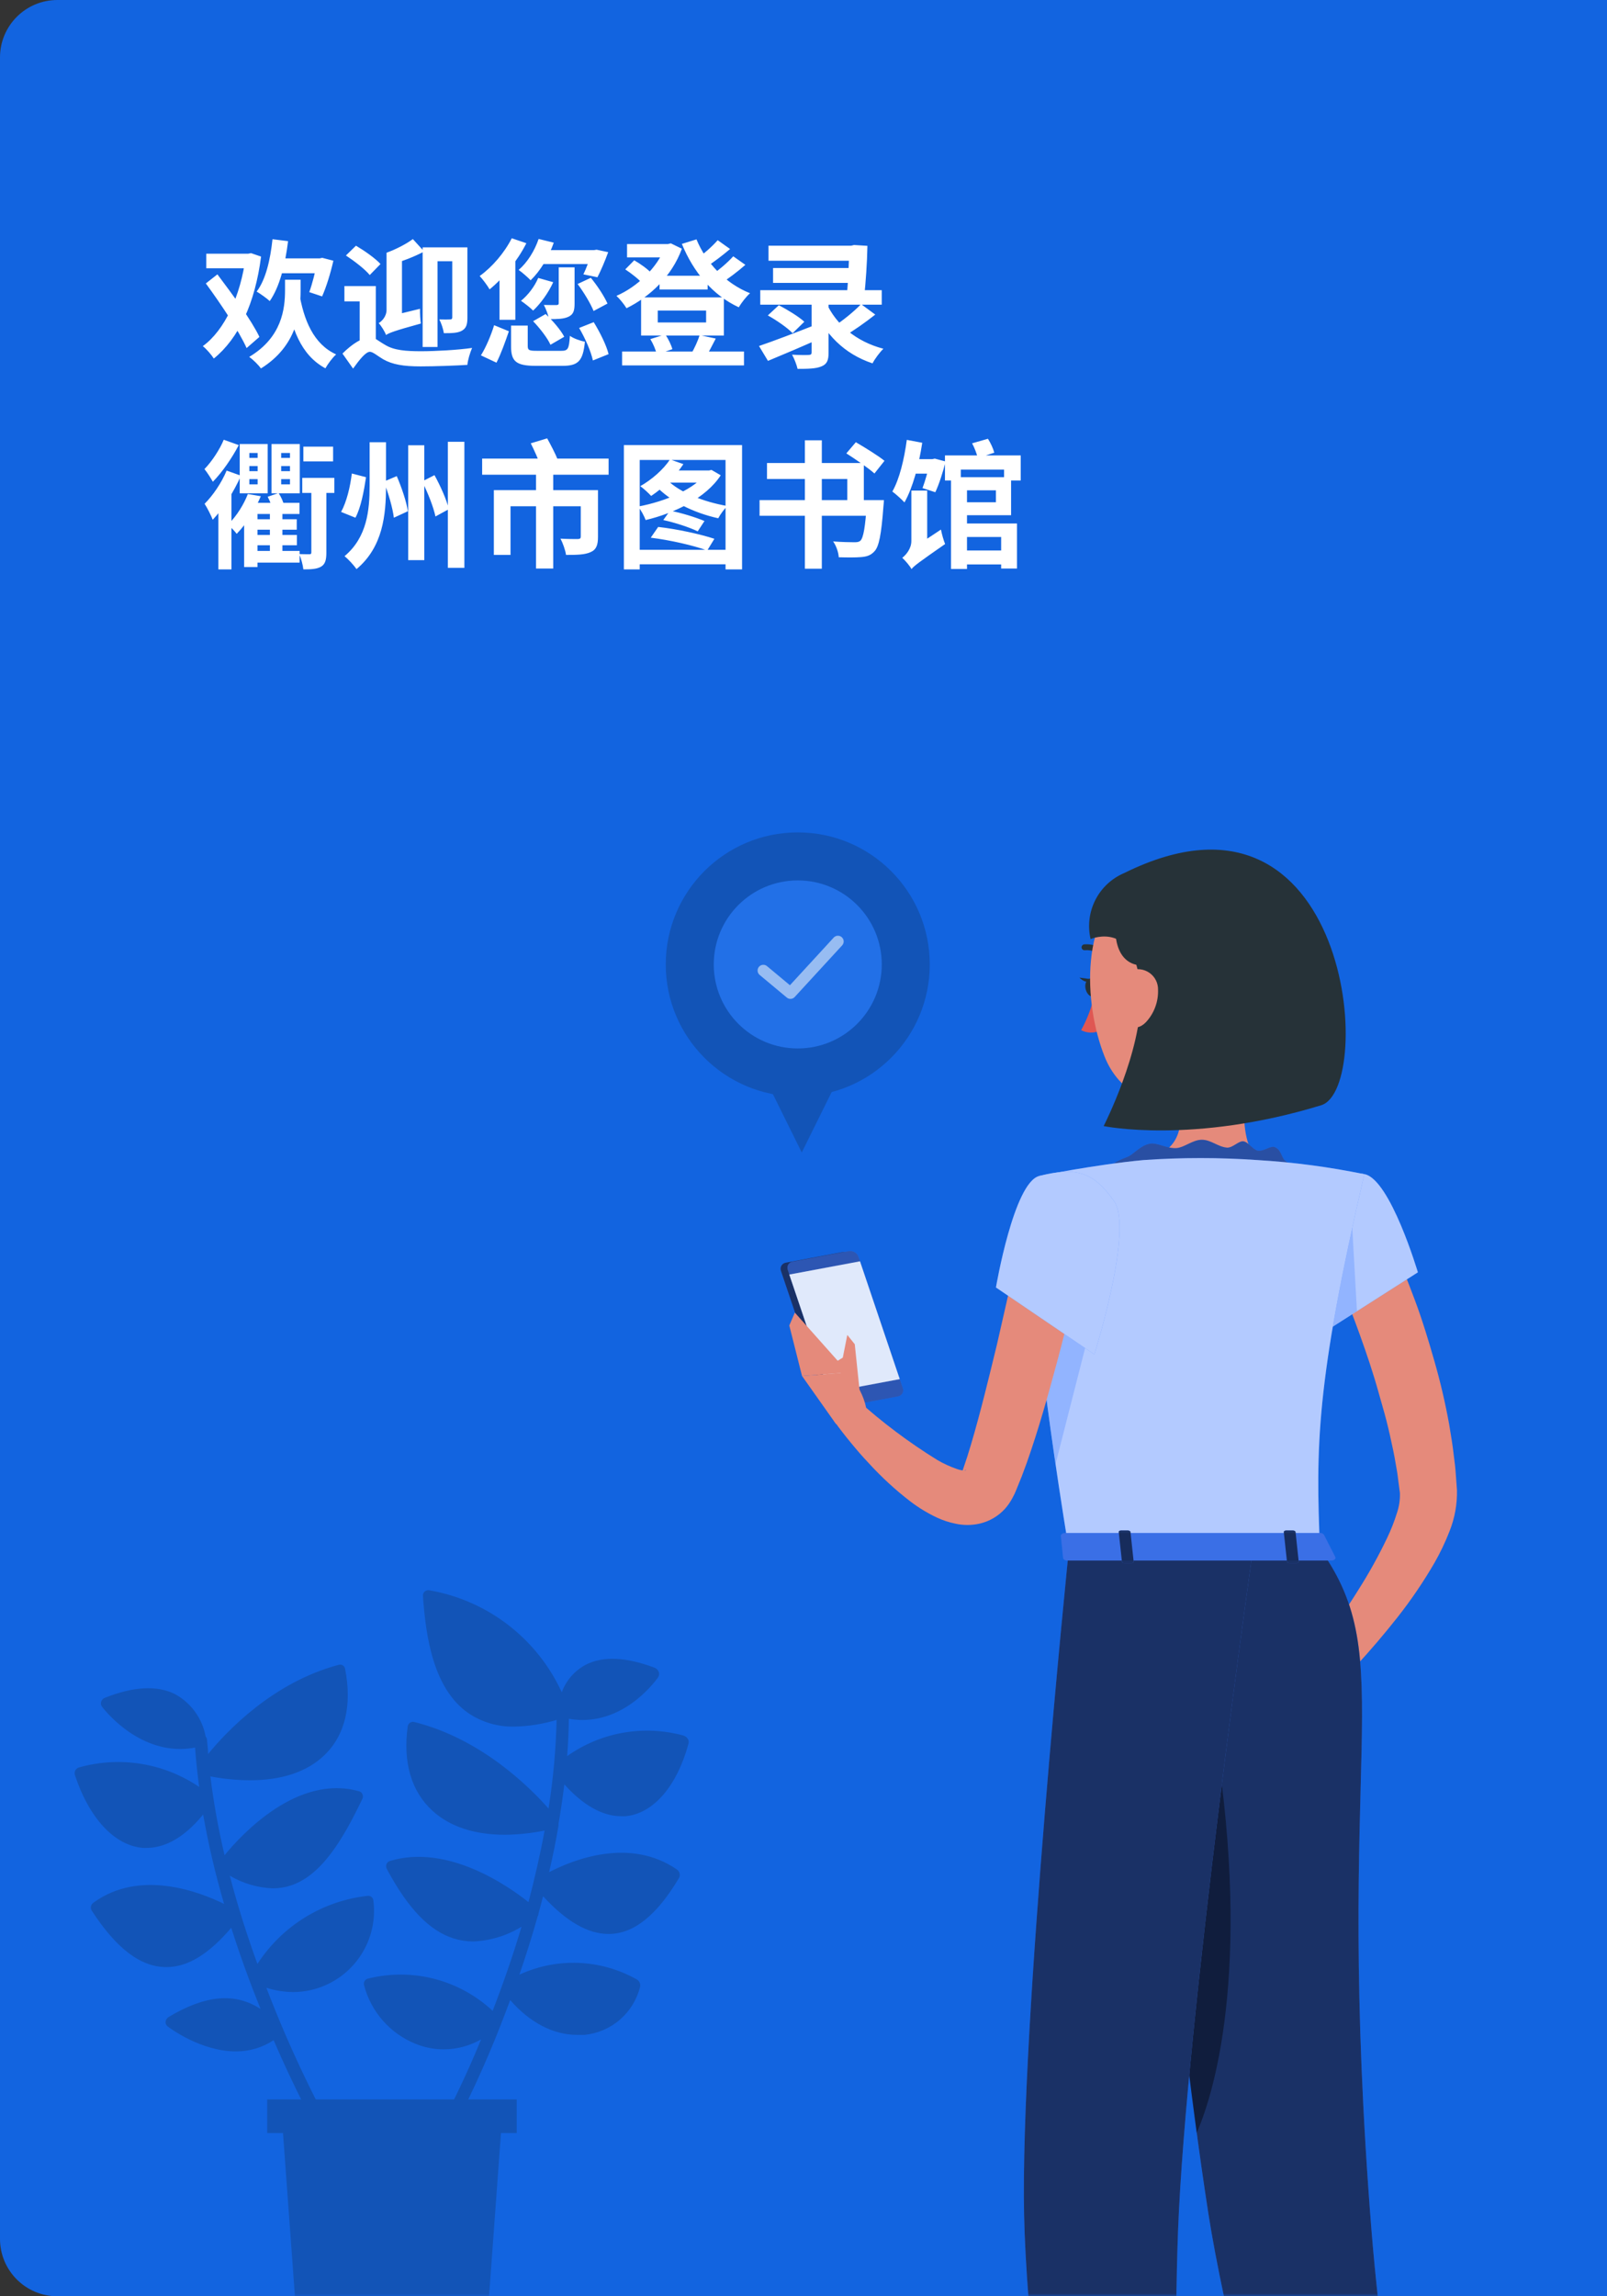 <svg width="280" height="400" viewBox="0 0 280 400" fill="none" xmlns="http://www.w3.org/2000/svg">
<rect x="0" y="0" width="280" height="400" fill="#333333" stroke="none"/>
<path d="M0 10C0 4.477 4.477 0 10 0H280V400H10C4.477 400 0 395.523 0 390V10Z" fill="#1264E0"/>
<mask id="mask0_739_8017" style="mask-type:alpha" maskUnits="userSpaceOnUse" x="0" y="0" width="280" height="400">
<path d="M0 10C0 4.477 4.477 0 10 0H280V400H10C4.477 400 0 395.523 0 390V10Z" fill="#1264E0"/>
</mask>
<g mask="url(#mask0_739_8017)">
<path d="M97.318 317.808C97.325 317.762 97.325 317.714 97.318 317.668C97.712 315.408 98.048 313.133 98.329 310.831C102.302 315.253 105.756 316.376 108.227 316.376C108.489 316.391 108.751 316.391 109.013 316.376C113.856 315.899 117.942 311.154 119.963 303.741C120.003 303.595 120.011 303.441 119.987 303.291C119.963 303.141 119.907 302.998 119.823 302.871C119.649 302.605 119.385 302.41 119.079 302.323C115.648 301.385 112.051 301.219 108.548 301.838C105.044 302.457 101.722 303.845 98.821 305.903C98.989 303.741 99.087 301.579 99.115 299.403C99.899 299.54 100.693 299.611 101.488 299.614C109.49 299.614 114.446 292.496 114.685 292.145C114.774 292.01 114.829 291.854 114.843 291.692C114.858 291.531 114.832 291.368 114.769 291.219C114.704 291.055 114.605 290.907 114.479 290.783C114.354 290.66 114.204 290.564 114.039 290.503C109.041 288.621 104.984 288.453 101.993 290.025C100.09 291.06 98.628 292.752 97.88 294.784C95.765 290.177 92.562 286.153 88.546 283.059C84.53 279.966 79.822 277.895 74.828 277.025C74.685 276.991 74.536 276.992 74.394 277.026C74.251 277.061 74.119 277.13 74.008 277.226C73.897 277.321 73.81 277.442 73.755 277.578C73.7 277.714 73.678 277.862 73.691 278.008C74.196 285.266 75.544 294.125 81.525 298.364C83.917 300.004 86.768 300.844 89.667 300.765C92.147 300.711 94.608 300.319 96.981 299.6C96.857 304.773 96.388 309.932 95.578 315.043C92.25 311.266 83.785 302.871 72.231 299.979C72.102 299.939 71.967 299.927 71.833 299.945C71.7 299.963 71.572 300.009 71.459 300.081C71.345 300.154 71.248 300.25 71.176 300.363C71.103 300.476 71.056 300.604 71.037 300.737C70.181 306.984 71.669 312.052 75.319 315.394C78.352 318.201 82.704 319.605 87.954 319.605C90.284 319.584 92.606 319.339 94.89 318.875C94.103 323.157 93.135 327.299 92.082 331.342C88.446 328.45 77.931 321.136 67.907 324.182C67.774 324.225 67.653 324.299 67.554 324.396C67.454 324.493 67.378 324.612 67.331 324.744C67.283 324.884 67.266 325.033 67.28 325.181C67.295 325.329 67.341 325.472 67.415 325.6C71.122 332.507 74.828 336.34 79.054 337.673C80.154 338.015 81.299 338.191 82.451 338.193C85.432 338.069 88.332 337.184 90.874 335.624C89.288 340.93 87.547 345.872 85.835 350.28C82.971 347.606 79.483 345.691 75.69 344.71C71.896 343.729 67.917 343.714 64.116 344.665C63.996 344.691 63.882 344.741 63.782 344.813C63.682 344.884 63.597 344.975 63.533 345.08C63.468 345.185 63.426 345.301 63.408 345.423C63.39 345.545 63.397 345.669 63.428 345.788C64.016 348.064 65.127 350.172 66.672 351.943C68.217 353.715 70.154 355.102 72.329 355.994C73.918 356.652 75.621 356.991 77.341 356.991C79.616 356.974 81.849 356.374 83.827 355.25C81.588 360.719 79.062 366.066 76.26 371.269C76.141 371.528 76.122 371.823 76.207 372.095C76.293 372.367 76.477 372.598 76.723 372.743C76.907 372.863 77.122 372.926 77.341 372.925C77.504 372.93 77.666 372.891 77.81 372.812C77.953 372.733 78.072 372.617 78.155 372.476C81.553 366.106 84.576 359.543 87.21 352.821C87.265 352.714 87.307 352.601 87.337 352.485C87.861 351.165 88.38 349.803 88.895 348.399C92.278 352.302 96.392 354.464 100.519 354.464C100.969 354.464 101.404 354.464 101.853 354.464C104.141 354.236 106.302 353.303 108.037 351.794C109.772 350.285 110.996 348.275 111.54 346.041C111.579 345.789 111.538 345.531 111.422 345.304C111.306 345.077 111.121 344.893 110.894 344.777C107.799 343.042 104.337 342.065 100.791 341.926C97.245 341.787 93.717 342.49 90.495 343.977C91.605 340.762 92.686 337.351 93.682 333.813C93.771 333.669 93.82 333.504 93.823 333.335C94.089 332.339 94.37 331.342 94.623 330.317C98.68 334.725 102.429 336.887 106.037 336.887C110.417 336.887 114.46 333.644 118.349 327.06C118.454 326.815 118.471 326.541 118.397 326.285C118.322 326.029 118.162 325.807 117.942 325.656C109.785 320.041 100.028 323.873 95.676 326.119C96.293 323.489 96.836 320.813 97.304 318.089L97.318 317.808Z" fill="#1254B7"/>
<path d="M46.412 346.265C47.926 346.74 49.501 346.991 51.087 347.009C53.101 347 55.09 346.56 56.921 345.721C58.751 344.881 60.381 343.66 61.702 342.14C63.023 340.62 64.005 338.835 64.581 336.905C65.156 334.975 65.314 332.944 65.042 330.949C64.995 330.731 64.868 330.538 64.686 330.408C64.504 330.278 64.281 330.221 64.059 330.247C60.179 330.676 56.442 331.963 53.12 334.015C49.799 336.067 46.975 338.832 44.854 342.11C43.085 337.252 41.428 332.086 40.039 326.737C42.307 328.079 44.874 328.836 47.507 328.941C48.59 328.945 49.666 328.774 50.694 328.436C56.155 326.625 59.904 320.111 63.147 313.33C63.205 313.207 63.236 313.073 63.236 312.937C63.236 312.801 63.205 312.666 63.147 312.544C63.099 312.422 63.023 312.312 62.926 312.224C62.828 312.137 62.712 312.073 62.585 312.038C51.901 308.992 42.187 319.437 39.126 323.171C38.054 318.643 37.229 314.059 36.655 309.441C38.918 309.874 41.216 310.099 43.52 310.115C49.136 310.115 53.572 308.627 56.577 305.693C60.142 302.225 61.364 297.031 60.128 290.685C60.105 290.562 60.055 290.446 59.983 290.344C59.911 290.242 59.819 290.156 59.711 290.093C59.604 290.029 59.484 289.989 59.36 289.975C59.236 289.961 59.11 289.973 58.991 290.011C47.592 293.044 39.547 301.523 36.262 305.538C36.262 304.71 36.122 303.882 36.066 303.053C36.049 302.845 35.965 302.648 35.827 302.492C35.542 300.936 34.913 299.464 33.985 298.184C33.057 296.904 31.854 295.848 30.464 295.093C27.347 293.549 23.234 293.774 18.264 295.753C18.117 295.81 17.984 295.899 17.875 296.013C17.766 296.127 17.683 296.263 17.632 296.413C17.582 296.557 17.567 296.712 17.589 296.864C17.611 297.015 17.669 297.159 17.759 297.283C18.011 297.62 23.374 304.668 31.405 304.668C32.272 304.665 33.137 304.581 33.988 304.415C34.156 306.699 34.395 308.987 34.704 311.28C31.678 309.223 28.24 307.852 24.629 307.263C21.018 306.674 17.322 306.881 13.8 307.869C13.661 307.903 13.531 307.966 13.417 308.053C13.303 308.14 13.209 308.249 13.14 308.374C13.069 308.494 13.024 308.626 13.008 308.764C12.991 308.902 13.002 309.041 13.042 309.174C15.527 316.727 19.949 321.486 24.89 321.894C25.115 321.908 25.34 321.908 25.564 321.894C28.091 321.894 31.587 320.742 35.392 316.082C36.322 321.334 37.54 326.532 39.042 331.651C34.521 329.433 24.301 325.614 16.299 331.426C16.186 331.497 16.088 331.591 16.011 331.7C15.934 331.809 15.88 331.933 15.851 332.064C15.822 332.194 15.82 332.329 15.844 332.461C15.867 332.592 15.917 332.718 15.99 332.83C20.3 339.47 24.54 342.657 28.948 342.657H29.06C32.724 342.657 36.416 340.369 40.291 335.806C41.878 340.804 43.618 345.549 45.401 349.958C40.965 347.051 35.771 347.515 29.369 351.361C29.23 351.45 29.112 351.567 29.022 351.705C28.933 351.843 28.874 351.999 28.849 352.162C28.832 352.315 28.854 352.47 28.913 352.612C28.972 352.755 29.066 352.88 29.186 352.976C29.509 353.229 34.971 357.342 41.078 357.342C43.422 357.365 45.72 356.685 47.676 355.391C51.131 363.422 55.113 371.217 59.595 378.723C59.684 378.865 59.809 378.98 59.957 379.059C60.105 379.138 60.27 379.177 60.437 379.173C60.663 379.175 60.884 379.106 61.069 378.976C61.316 378.825 61.493 378.583 61.564 378.302C61.635 378.021 61.593 377.724 61.448 377.474C55.572 367.51 50.542 357.071 46.412 346.265Z" fill="#1254B7"/>
<path d="M85.019 402.618H51.578L49.051 368.04H87.546L85.019 402.618Z" fill="#1254B7"/>
<path d="M90.031 365.709H46.553V371.564H90.031V365.709Z" fill="#1254B7"/>
<circle cx="139" cy="168" r="23" fill="#1254B7"/>
<circle cx="139" cy="168" r="14.636" fill="#2270E7"/>
<path d="M133 169.062L137.727 173L146 164" stroke="#97BCF2" stroke-width="2" stroke-linecap="round" stroke-linejoin="round"/>
<path d="M139.696 200.758L146.939 186.121H132.453L139.696 200.758Z" fill="#1254B7"/>
<path d="M145.443 245.256L155.265 243.415C155.422 243.389 155.572 243.329 155.703 243.238C155.834 243.148 155.943 243.029 156.023 242.892C156.103 242.754 156.151 242.6 156.165 242.441C156.179 242.283 156.157 242.123 156.102 241.974L148.378 219.099C148.257 218.769 148.026 218.491 147.723 218.312C147.42 218.134 147.065 218.066 146.718 218.12L136.908 219.948C136.75 219.974 136.599 220.035 136.467 220.126C136.334 220.217 136.224 220.337 136.144 220.476C136.064 220.616 136.016 220.771 136.003 220.932C135.991 221.092 136.014 221.253 136.072 221.403L143.795 244.278C143.912 244.608 144.14 244.887 144.442 245.066C144.743 245.245 145.097 245.312 145.443 245.256Z" fill="#407BFF"/>
<path opacity="0.6" d="M145.443 245.256L155.265 243.415C155.422 243.389 155.572 243.329 155.703 243.238C155.834 243.148 155.943 243.029 156.023 242.892C156.103 242.754 156.151 242.6 156.165 242.441C156.179 242.283 156.157 242.123 156.102 241.974L148.378 219.099C148.257 218.769 148.026 218.491 147.723 218.312C147.42 218.134 147.065 218.066 146.718 218.12L136.908 219.948C136.75 219.974 136.599 220.035 136.467 220.126C136.334 220.217 136.224 220.337 136.144 220.476C136.064 220.616 136.016 220.771 136.003 220.932C135.991 221.092 136.014 221.253 136.072 221.403L143.795 244.278C143.912 244.608 144.14 244.887 144.442 245.066C144.743 245.245 145.097 245.312 145.443 245.256Z" fill="black"/>
<path d="M146.652 245.076L156.461 243.248C156.619 243.222 156.77 243.162 156.903 243.07C157.035 242.979 157.145 242.859 157.225 242.72C157.305 242.581 157.353 242.425 157.366 242.265C157.378 242.105 157.355 241.944 157.297 241.793L149.574 218.918C149.453 218.588 149.221 218.311 148.918 218.132C148.616 217.954 148.26 217.886 147.913 217.94L138.104 219.781C137.946 219.805 137.795 219.864 137.663 219.954C137.53 220.044 137.42 220.163 137.34 220.301C137.259 220.439 137.211 220.594 137.199 220.754C137.186 220.913 137.21 221.073 137.267 221.223L144.991 244.098C145.112 244.428 145.343 244.706 145.646 244.884C145.949 245.062 146.304 245.13 146.652 245.076Z" fill="#407BFF"/>
<path opacity="0.3" d="M146.652 245.076L156.461 243.248C156.619 243.222 156.77 243.162 156.903 243.07C157.035 242.979 157.145 242.859 157.225 242.72C157.305 242.581 157.353 242.425 157.366 242.265C157.378 242.105 157.355 241.944 157.297 241.793L149.574 218.918C149.453 218.588 149.221 218.311 148.918 218.132C148.616 217.954 148.26 217.886 147.913 217.94L138.104 219.781C137.946 219.805 137.795 219.864 137.663 219.954C137.53 220.044 137.42 220.163 137.34 220.301C137.259 220.439 137.211 220.594 137.199 220.754C137.186 220.913 137.21 221.073 137.267 221.223L144.991 244.098C145.112 244.428 145.343 244.706 145.646 244.884C145.949 245.062 146.304 245.13 146.652 245.076Z" fill="black"/>
<path d="M144.464 242.54L156.77 240.236L149.845 219.717L137.525 222.021L144.464 242.54Z" fill="#FAFAFA"/>
<path opacity="0.14" d="M144.464 242.54L156.77 240.236L149.845 219.717L137.525 222.021L144.464 242.54Z" fill="#407BFF"/>
<path d="M137.525 230.89L138.491 228.65L147.759 239.064L139.74 239.682L137.525 230.89Z" fill="#E58A7B"/>
<path d="M218.806 178.459C217.519 184.895 214.713 197.768 219.193 202.081C219.193 202.081 217.442 208.517 205.56 208.517C192.481 208.517 199.304 202.081 199.304 202.081C206.449 200.381 206.255 195.091 205.02 190.122L218.806 178.459Z" fill="#E58A7B"/>
<path d="M192.777 204.282C192.777 203.316 194.245 202.325 196.382 201.553C197.527 201.128 198.647 199.519 200.385 199.223C201.672 199.004 203.333 200.111 204.981 199.995C206.358 199.892 207.8 198.553 209.396 198.541C210.992 198.528 212.28 199.828 213.85 199.918C214.829 199.918 215.807 198.734 216.631 198.811C217.455 198.888 218.343 200.291 219.128 200.433C220.171 200.613 221.342 199.57 222.05 199.802C223.183 200.163 223.338 201.694 223.84 202.106C225.281 203.278 226.414 204.385 225.127 204.591C221.947 205.093 221.819 203.304 218.6 203.304C215.382 203.304 215.382 204.591 212.164 204.526C208.946 204.462 208.959 203.239 205.727 203.239C202.496 203.239 202.561 204.127 199.291 204.462C197.129 204.824 194.916 204.763 192.777 204.282Z" fill="#407BFF"/>
<g opacity="0.6">
<path opacity="0.6" d="M192.777 204.282C192.777 203.316 194.245 202.325 196.382 201.553C197.527 201.128 198.647 199.519 200.385 199.223C201.672 199.004 203.333 200.111 204.981 199.995C206.358 199.892 207.8 198.553 209.396 198.541C210.992 198.528 212.28 199.828 213.85 199.918C214.829 199.918 215.807 198.734 216.631 198.811C217.455 198.888 218.343 200.291 219.128 200.433C220.171 200.613 221.342 199.57 222.05 199.802C223.183 200.163 223.338 201.694 223.84 202.106C225.281 203.278 226.414 204.385 225.127 204.591C221.947 205.093 221.819 203.304 218.6 203.304C215.382 203.304 215.382 204.591 212.164 204.526C208.946 204.462 208.959 203.239 205.727 203.239C202.496 203.239 202.561 204.127 199.291 204.462C197.129 204.824 194.916 204.763 192.777 204.282Z" fill="black"/>
</g>
<path d="M242.182 215.945C243.856 219.485 245.169 222.87 246.495 226.398C247.82 229.925 248.889 233.478 249.919 237.069C250.962 240.697 251.821 244.374 252.493 248.088C252.802 249.955 253.124 251.821 253.33 253.74C253.459 254.679 253.575 255.632 253.639 256.597L253.858 259.558C253.914 262.006 253.476 264.44 252.571 266.715C251.831 268.624 250.949 270.474 249.932 272.251C248.013 275.557 245.862 278.723 243.495 281.725C238.912 287.542 233.885 292.995 228.46 298.035L224.443 294.328C226.567 291.521 228.743 288.638 230.777 285.729C232.811 282.819 234.845 279.91 236.685 276.936C238.531 274.036 240.199 271.027 241.68 267.925C242.362 266.506 242.938 265.039 243.405 263.536C243.783 262.422 243.957 261.249 243.92 260.073L243.598 257.64C243.508 256.803 243.366 255.967 243.199 255.065C242.929 253.392 242.555 251.706 242.182 250.032C241.809 248.359 241.384 246.685 240.895 245.012C240.406 243.338 239.968 241.665 239.453 240.004C238.436 236.683 237.265 233.375 236.055 230.105C234.845 226.835 233.48 223.514 232.193 220.463L242.182 215.945Z" fill="#E58A7B"/>
<path d="M237.793 204.54C242.272 205.518 247.048 221.635 247.048 221.635L229.412 232.886C229.412 232.886 223.877 220.013 226.014 214.4C228.254 208.607 232.502 203.381 237.793 204.54Z" fill="#407BFF"/>
<path opacity="0.6" d="M237.793 204.54C242.272 205.518 247.048 221.635 247.048 221.635L229.412 232.886C229.412 232.886 223.877 220.013 226.014 214.4C228.254 208.607 232.502 203.381 237.793 204.54Z" fill="white"/>
<path opacity="0.28" d="M235.4 210.023L229.375 232.782V232.885L236.429 228.38L235.4 210.023Z" fill="#407BFF"/>
<path d="M181.076 204.848C181.076 204.848 175.927 206.664 186.225 269.921H229.993C229.259 252.105 229.234 241.111 237.717 204.54C231.584 203.274 225.367 202.452 219.116 202.081C212.494 201.617 205.848 201.617 199.227 202.081C190.77 202.866 181.076 204.848 181.076 204.848Z" fill="#407BFF"/>
<path opacity="0.6" d="M181.076 204.848C181.076 204.848 175.927 206.664 186.225 269.921H229.993C229.259 252.105 229.234 241.111 237.717 204.54C231.584 203.274 225.367 202.452 219.116 202.081C212.494 201.617 205.848 201.617 199.227 202.081C190.77 202.866 181.076 204.848 181.076 204.848Z" fill="white"/>
<path d="M226.529 292.886L216.102 289.745L220.453 299.812C220.453 299.812 227.34 300.481 229.824 296.748L226.529 292.886Z" fill="#E58A7B"/>
<path d="M207.658 293.066L211.752 301.292L220.454 299.838L216.103 289.771L207.658 293.066Z" fill="#E58A7B"/>
<path d="M197.797 269.921C197.797 269.921 204.053 343.94 210.554 385.648C215.793 419.336 239.054 498.079 239.054 498.079H253.755C253.755 498.079 241.642 422.026 238.977 388.66C232.245 304.343 244.049 289.423 230.031 269.869L197.797 269.921Z" fill="#407BFF"/>
<path opacity="0.6" d="M197.797 269.921C197.797 269.921 204.053 343.94 210.554 385.648C215.793 419.336 239.054 498.079 239.054 498.079H253.755C253.755 498.079 241.642 422.026 238.977 388.66C232.245 304.343 244.049 289.423 230.031 269.869L197.797 269.921Z" fill="black"/>
<path opacity="0.4" d="M211.16 299.039C211.16 299.039 205.136 317.808 205.226 344.88C206.268 354.032 207.375 363.12 208.508 371.539C211.958 363.687 218.304 340.799 211.16 299.039Z" fill="black"/>
<path d="M186.237 269.921C186.237 269.921 177.728 352.989 178.436 385.867C179.17 420.07 191.708 498.079 191.708 498.079H206.28C206.28 498.079 203.976 422.129 205.263 388.48C206.667 351.856 218.304 269.921 218.304 269.921H186.237Z" fill="#407BFF"/>
<path opacity="0.6" d="M186.237 269.921C186.237 269.921 177.728 352.989 178.436 385.867C179.17 420.07 191.708 498.079 191.708 498.079H206.28C206.28 498.079 203.976 422.129 205.263 388.48C206.667 351.856 218.304 269.921 218.304 269.921H186.237Z" fill="black"/>
<path d="M192.894 167.118C192.811 167.127 192.727 167.117 192.649 167.088C192.571 167.059 192.5 167.012 192.443 166.951C192.03 166.458 191.505 166.071 190.911 165.822C190.318 165.574 189.673 165.471 189.032 165.522C188.897 165.541 188.761 165.505 188.652 165.423C188.544 165.341 188.472 165.219 188.453 165.085C188.437 164.952 188.473 164.819 188.551 164.711C188.63 164.604 188.747 164.53 188.878 164.505C189.686 164.438 190.5 164.562 191.252 164.868C192.003 165.175 192.672 165.655 193.203 166.269C193.294 166.367 193.345 166.495 193.345 166.629C193.345 166.763 193.294 166.892 193.203 166.99C193.115 167.062 193.007 167.107 192.894 167.118Z" fill="#263238"/>
<path d="M190.652 173.516C190.168 175.589 189.402 177.586 188.373 179.45C188.857 179.702 189.39 179.845 189.934 179.87C190.479 179.894 191.023 179.799 191.527 179.592L190.652 173.516Z" fill="#DF5753"/>
<path d="M191.218 171.881C191.333 172.743 190.986 173.503 190.42 173.58C189.853 173.657 189.3 173.027 189.132 172.177C188.965 171.327 189.364 170.542 189.93 170.465C190.497 170.388 191.128 171.07 191.218 171.881Z" fill="#263238"/>
<path d="M190.228 170.594L188.078 170.298C188.078 170.298 189.365 171.688 190.228 170.594Z" fill="#263238"/>
<path opacity="0.28" d="M179.814 215.07V215.327C179.943 222.523 180.934 234.636 183.921 255.001L190.023 231.096L179.814 215.07Z" fill="#407BFF"/>
<path d="M188.476 218.764C187.266 224.878 185.902 230.864 184.28 236.876C182.658 242.888 181.01 248.861 178.873 254.898L178.036 257.151L177.122 259.416C176.917 259.953 176.672 260.474 176.389 260.974C176.034 261.641 175.602 262.263 175.101 262.828C173.934 264.112 172.403 265.01 170.712 265.402C169.297 265.725 167.827 265.725 166.412 265.402C165.334 265.18 164.284 264.834 163.284 264.372C161.625 263.595 160.054 262.641 158.598 261.527C155.997 259.524 153.577 257.298 151.364 254.872C150.257 253.714 149.227 252.504 148.223 251.281C147.219 250.058 146.253 248.835 145.301 247.483L149.381 243.866C153.71 247.775 158.385 251.282 163.349 254.344C164.42 254.968 165.55 255.485 166.721 255.889C167.712 256.262 168.601 256.159 168.253 256.095C168.044 256.124 167.845 256.203 167.674 256.327L167.854 255.773L168.536 253.739L169.18 251.641C170.853 245.99 172.282 240.056 173.698 234.237L177.728 216.524L188.476 218.764Z" fill="#E58A7B"/>
<path d="M145.636 248.024L139.74 239.682L147.76 239.064C147.76 239.064 152.291 244.291 150.695 248.487L145.636 248.024Z" fill="#E58A7B"/>
<path d="M145.148 237.533L146.848 236.49L147.633 232.538L148.933 234.16L149.899 243.441L145.148 237.533Z" fill="#E58A7B"/>
<path d="M219.733 164.827C220.608 175.486 221.2 179.978 216.643 186.183C209.782 195.49 196.484 194.229 192.455 184.033C188.812 174.855 188.001 158.957 197.759 153.267C199.901 152 202.332 151.303 204.819 151.241C207.307 151.18 209.77 151.755 211.972 152.914C214.175 154.073 216.044 155.776 217.402 157.861C218.761 159.946 219.563 162.344 219.733 164.827Z" fill="#E58A7B"/>
<path d="M195.904 152.07C193.723 152.986 191.937 154.644 190.861 156.75C189.784 158.856 189.487 161.274 190.021 163.578C190.021 163.578 198.401 159.961 198.736 173.387C198.98 183.08 192.299 196.159 192.299 196.159C192.299 196.159 207.837 199.377 230.197 192.529C239.71 189.62 235.423 132.516 195.904 152.07Z" fill="#263238"/>
<path d="M195.106 158.004C193.587 161.66 193.986 168.894 199.972 168.122C205.958 167.35 204.207 161.312 204.207 161.312L195.106 158.004Z" fill="#263238"/>
<path d="M201.776 172.447C201.838 174.517 201.084 176.528 199.677 178.047C197.798 180.03 195.442 178.691 194.799 176.168C194.207 173.915 194.477 170.143 196.936 169.088C197.478 168.867 198.066 168.784 198.648 168.848C199.23 168.912 199.786 169.121 200.267 169.455C200.748 169.788 201.138 170.237 201.401 170.76C201.665 171.282 201.793 171.862 201.776 172.447Z" fill="#E58A7B"/>
<path d="M224.727 272.29H225.885C226.13 272.29 226.31 272.174 226.285 272.019L225.731 266.87C225.731 266.728 225.512 266.6 225.268 266.6H224.083C223.852 266.6 223.671 266.728 223.684 266.87L224.238 272.019C224.289 272.199 224.495 272.29 224.727 272.29Z" fill="#407BFF"/>
<path d="M195.943 272.289H197.128C197.359 272.289 197.539 272.174 197.527 272.019L196.973 266.87C196.973 266.728 196.741 266.6 196.51 266.6H195.325C195.081 266.6 194.901 266.728 194.926 266.87L195.48 272.019C195.493 272.199 195.699 272.289 195.943 272.289Z" fill="#407BFF"/>
<path d="M230.687 267.359L232.657 271.221C232.811 271.53 232.451 271.839 231.949 271.839H185.98C185.581 271.839 185.259 271.646 185.233 271.401L184.834 267.539C184.834 267.269 185.156 267.037 185.581 267.037H229.928C230.071 267.018 230.218 267.038 230.351 267.094C230.485 267.151 230.601 267.242 230.687 267.359Z" fill="#407BFF"/>
<path opacity="0.1" d="M230.687 267.359L232.657 271.221C232.811 271.53 232.451 271.839 231.949 271.839H185.98C185.581 271.839 185.259 271.646 185.233 271.401L184.834 267.539C184.834 267.269 185.156 267.037 185.581 267.037H229.928C230.071 267.018 230.218 267.038 230.351 267.094C230.485 267.151 230.601 267.242 230.687 267.359Z" fill="black"/>
<path opacity="0.6" d="M224.727 272.29H225.885C226.13 272.29 226.31 272.174 226.285 272.019L225.731 266.87C225.731 266.728 225.512 266.6 225.268 266.6H224.083C223.852 266.6 223.671 266.728 223.684 266.87L224.238 272.019C224.289 272.199 224.495 272.29 224.727 272.29Z" fill="black"/>
<path opacity="0.6" d="M195.943 272.289H197.128C197.359 272.289 197.539 272.174 197.527 272.019L196.973 266.87C196.973 266.728 196.741 266.6 196.51 266.6H195.325C195.081 266.6 194.901 266.728 194.926 266.87L195.48 272.019C195.493 272.199 195.699 272.289 195.943 272.289Z" fill="black"/>
<path d="M181.075 204.848C176.634 205.981 173.531 224.273 173.531 224.273L190.678 235.923C190.678 235.923 197.565 214.143 194.102 209.212C190.536 204.166 187.563 203.201 181.075 204.848Z" fill="#407BFF"/>
<path opacity="0.6" d="M181.075 204.848C176.634 205.981 173.531 224.273 173.531 224.273L190.678 235.923C190.678 235.923 197.565 214.143 194.102 209.212C190.536 204.166 187.563 203.201 181.075 204.848Z" fill="white"/>
<path d="M35.936 44.192V46.736H43.568V44.192H35.936ZM42.8 44.192V44.792C41.936 51.488 39.152 57.536 35.336 60.296C35.96 60.776 36.824 61.784 37.256 62.456C41.576 58.952 44.432 52.88 45.488 44.696L43.736 44.096L43.256 44.192H42.8ZM35.864 49.376C38.432 52.88 41.624 57.632 42.968 60.632L45.2 58.688C43.808 55.76 40.448 51.2 37.88 47.792L35.864 49.376ZM48.32 45.008V47.6H55.832V45.008H48.32ZM47.48 41.672C47.096 45.272 46.304 48.704 44.72 50.792C45.344 51.152 46.52 51.992 47 52.448C48.704 50 49.688 46.16 50.192 42.008L47.48 41.672ZM55.28 45.008V45.416C54.992 47.24 54.392 49.496 53.888 50.888L56.12 51.632C56.84 50.048 57.584 47.624 58.088 45.416L56.144 44.912L55.712 45.008H55.28ZM52.088 50.696L49.736 51.008C50.696 57.2 52.424 61.856 56.696 64.16C57.104 63.416 57.944 62.288 58.568 61.736C54.656 59.96 52.88 55.784 52.088 50.696ZM49.664 48.728V50.528C49.664 53.768 49.136 58.76 43.424 62.168C44.072 62.624 45.032 63.56 45.464 64.184C51.752 60.272 52.376 54.416 52.376 50.576V48.728H49.664ZM65.48 49.832H60.008V52.496H62.672V59.816H65.48V49.832ZM60.272 44.504C61.76 45.488 63.608 46.904 64.424 47.912L66.296 45.992C65.384 44.984 63.488 43.664 62.024 42.8L60.272 44.504ZM64.52 58.736C63.2 58.736 61.304 59.936 59.672 61.592L61.52 64.208C62.552 62.768 63.704 61.28 64.448 61.28C64.976 61.28 65.768 62 66.752 62.576C68.384 63.512 70.328 63.824 73.28 63.824C75.824 63.824 79.64 63.68 81.44 63.56C81.488 62.768 81.92 61.376 82.256 60.608C79.784 60.968 75.848 61.184 73.376 61.184C70.784 61.184 68.672 61.04 67.112 60.08C65.84 59.36 65.264 58.736 64.52 58.736ZM73.64 43.088V60.44H76.232V45.512H80.264V43.088H73.64ZM78.8 43.088V55.28C78.8 55.544 78.704 55.64 78.44 55.64C78.176 55.664 77.336 55.664 76.544 55.64C76.88 56.264 77.24 57.344 77.336 58.04C78.752 58.04 79.76 58.016 80.48 57.608C81.248 57.176 81.44 56.504 81.44 55.328V43.088H78.8ZM71.936 41.648C70.808 42.488 69.008 43.424 67.352 44.024C67.688 44.6 68.072 45.512 68.216 46.088C70.016 45.536 72.152 44.744 73.904 43.808L71.936 41.648ZM67.256 58.352C67.808 57.992 68.696 57.632 73.328 56.36C73.232 55.736 73.16 54.584 73.184 53.792L68.168 55.016L67.016 55.928L67.256 58.352ZM67.256 58.352C67.256 57.416 70.04 55.592 70.04 55.592V44.024H67.352V53.96C67.352 55.136 66.536 55.952 65.984 56.288C66.416 56.744 67.064 57.776 67.256 58.352ZM93.848 41.624C93.152 43.688 91.88 45.728 90.368 47.024C90.968 47.432 92 48.344 92.456 48.824C94.088 47.264 95.6 44.816 96.488 42.272L93.848 41.624ZM93.776 48.416C93.152 49.904 92 51.416 90.776 52.4C91.376 52.808 92.432 53.624 92.888 54.104C94.184 52.904 95.552 51.008 96.392 49.16L93.776 48.416ZM94.256 43.568L93.296 45.992H103.832V43.568H94.256ZM97.352 46.568V52.808C97.352 53.048 97.256 53.12 96.968 53.144C96.68 53.144 95.672 53.144 94.76 53.12C95.12 53.792 95.528 54.848 95.648 55.592C97.112 55.592 98.216 55.568 99.032 55.184C99.92 54.776 100.112 54.104 100.112 52.88V46.568H97.352ZM100.64 49.472C101.72 50.912 102.92 52.904 103.424 54.176L105.848 52.88C105.296 51.632 104.096 49.784 102.944 48.392L100.64 49.472ZM103.088 43.568V43.904C102.752 45.2 102.128 46.808 101.648 47.792L104.096 48.296C104.672 47.192 105.416 45.464 105.968 43.928L103.952 43.496L103.496 43.568H103.088ZM89.168 41.504C87.896 44.024 85.76 46.52 83.576 48.08C84.104 48.632 84.992 49.832 85.304 50.408C87.68 48.488 90.176 45.416 91.712 42.368L89.168 41.504ZM87.032 46.64V55.712H89.792V43.952L89.72 43.928L87.032 46.64ZM89.048 56.72V60.344C89.048 62.936 89.912 63.728 93.344 63.728C94.04 63.728 97.28 63.728 98 63.728C100.736 63.728 101.576 62.912 101.912 59.528C101.144 59.384 99.896 58.952 99.296 58.496C99.152 60.8 98.96 61.112 97.784 61.112C96.944 61.112 94.256 61.112 93.608 61.112C92.192 61.112 91.952 61.016 91.952 60.272V56.72H89.048ZM92.888 55.952C94.064 57.176 95.408 58.904 95.912 60.056L98.312 58.664C97.712 57.488 96.296 55.856 95.072 54.704L92.888 55.952ZM100.904 57.128C101.96 58.904 102.992 61.28 103.304 62.792L106.04 61.688C105.656 60.128 104.528 57.872 103.448 56.12L100.904 57.128ZM86.096 56.648C85.568 58.376 84.68 60.488 83.792 61.904L86.504 63.176C87.272 61.688 88.088 59.408 88.664 57.704L86.096 56.648ZM114.92 48.032V50.432H123.296V48.032H114.92ZM108.392 61.232V63.656H129.632V61.232H108.392ZM109.256 42.512V44.84H116.72V42.512H109.256ZM115.88 42.512V43.016C114.56 46.616 110.984 50 107.408 51.536C107.984 52.064 108.776 53.048 109.16 53.696C113.24 51.68 117.056 48.152 118.808 43.328L116.888 42.392L116.384 42.512H115.88ZM121.352 41.696L118.808 42.488C120.824 47.408 124.16 51.416 128.72 53.528C129.176 52.76 130.04 51.632 130.688 51.08C126.392 49.376 123.032 45.776 121.352 41.696ZM108.944 46.928C110 47.624 111.296 48.632 111.896 49.352L113.504 47.6C112.88 46.88 111.56 45.944 110.504 45.344L108.944 46.928ZM125.048 41.84C124.136 42.896 122.552 44.288 121.4 45.104L123.128 46.448C124.328 45.68 125.888 44.504 127.208 43.376L125.048 41.84ZM127.76 44.648C126.776 45.752 125.096 47.168 123.848 48.032L125.576 49.376C126.848 48.584 128.504 47.336 129.872 46.136L127.76 44.648ZM114.608 54.104H123.032V56.168H114.608V54.104ZM111.704 51.8V58.448H126.128V51.8H111.704ZM113.312 59.072C113.816 59.888 114.296 61.04 114.44 61.76L117.152 60.824C116.96 60.104 116.456 59.024 115.904 58.256L113.312 59.072ZM121.904 58.376C121.616 59.336 120.992 60.68 120.488 61.544L123.008 62.12C123.512 61.328 124.088 60.176 124.712 58.976L121.904 58.376ZM132.464 50.552V53.072H153.632V50.552H132.464ZM141.416 51.968V61.376C141.416 61.712 141.296 61.808 140.912 61.832C140.528 61.856 139.136 61.856 138.008 61.784C138.392 62.48 138.8 63.512 138.968 64.256C140.792 64.256 142.112 64.232 143.072 63.848C144.056 63.464 144.368 62.84 144.368 61.448V51.968H141.416ZM143.96 52.736L141.656 53.432C143.696 58.184 147.056 61.64 152.024 63.296C152.432 62.504 153.296 61.352 153.92 60.752C149.168 59.504 145.688 56.552 143.96 52.736ZM150.032 52.976C148.808 54.272 146.744 55.928 145.208 56.912L147.176 58.496C148.736 57.608 150.776 56.168 152.504 54.8L150.032 52.976ZM133.784 54.944C135.296 55.784 137.216 57.104 138.104 58.04L140.144 56.048C139.16 55.136 137.168 53.936 135.704 53.168L133.784 54.944ZM132.248 60.272L133.808 62.864C136.424 61.784 139.808 60.344 142.928 58.952L142.352 56.48C138.704 57.92 134.72 59.432 132.248 60.272ZM134.696 46.688V49.28H148.736V46.688H134.696ZM147.968 42.8V43.136C147.944 45.152 147.8 48.872 147.536 51.728L150.56 51.872C150.848 49.112 151.088 45.776 151.136 42.824L148.808 42.68L148.304 42.8H147.968ZM133.904 42.8V45.416H148.808V42.8H133.904ZM52.856 77.8V80.368H58.04V77.8H52.856ZM52.664 83.248V85.864H58.256V83.248H52.664ZM44.12 90.448V92.272H51.704V90.448H44.12ZM44.072 93.184V94.984H51.728V93.184H44.072ZM43.808 95.968V98.008H52.208V95.968H43.808ZM43.448 81.184H44.888V82.072H43.448V81.184ZM43.448 83.464H44.888V84.376H43.448V83.464ZM43.448 78.904H44.888V79.768H43.448V78.904ZM41.768 77.344V85.936H46.64V77.344H41.768ZM48.992 81.184H50.528V82.072H48.992V81.184ZM48.992 83.464H50.528V84.376H48.992V83.464ZM48.992 78.904H50.528V79.768H48.992V78.904ZM47.312 77.344V85.936H52.232V77.344H47.312ZM43.184 86.056C42.536 87.736 41.336 89.8 39.68 91.432C40.184 91.744 40.88 92.512 41.24 92.992C43.184 91 44.504 88.648 45.44 86.44L43.184 86.056ZM47.024 88.624V97.504H49.208V88.624H47.024ZM44.864 87.592H44.624L42.536 89.896V98.776H44.864V89.536H52.184V87.592H44.864ZM54.248 84.472V96.208C54.248 96.472 54.176 96.544 53.912 96.544C53.672 96.544 52.88 96.544 52.136 96.52C52.472 97.312 52.784 98.44 52.856 99.184C54.224 99.184 55.208 99.136 55.952 98.704C56.696 98.248 56.864 97.48 56.864 96.256V84.472H54.248ZM38.984 76.6C38.312 78.256 36.92 80.392 35.624 81.712C36.08 82.264 36.752 83.32 37.088 83.92C38.72 82.264 40.448 79.744 41.6 77.536L38.984 76.6ZM39.488 81.976C38.6 84.112 37.088 86.32 35.648 87.76C36.104 88.432 36.848 89.944 37.064 90.544C38.864 88.648 40.784 85.6 41.984 82.864L39.488 81.976ZM38.048 87.328V99.184H40.328V85.072V85.048L38.048 87.328ZM46.64 86.536C47.024 87.232 47.384 88.192 47.456 88.792L49.496 88.048C49.376 87.448 48.992 86.56 48.536 85.888L46.64 86.536ZM64.4 77.032V84.664C64.4 88.84 63.968 93.592 60.032 96.88C60.656 97.384 61.664 98.464 62.12 99.136C66.728 95.272 67.256 89.68 67.256 84.664V77.032H64.4ZM71.12 77.56V97.576H73.928V77.56H71.12ZM78.032 76.96V98.92H80.912V76.96H78.032ZM61.304 82.48C61.016 84.832 60.392 87.424 59.432 89.176L61.928 90.184C62.888 88.408 63.416 85.528 63.776 83.128L61.304 82.48ZM66.872 83.896C67.688 85.936 68.432 88.552 68.624 90.184L71.072 89.056C70.832 87.448 69.992 84.928 69.128 82.936L66.872 83.896ZM73.544 83.872C74.552 85.816 75.536 88.36 75.872 89.968L78.2 88.696C77.84 87.088 76.736 84.64 75.704 82.768L73.544 83.872ZM93.392 81.832V99.04H96.392V81.832H93.392ZM84.008 79.888V82.696H106.04V79.888H84.008ZM86.048 85.384V96.664H88.952V88.192H101.864V85.384H86.048ZM101.192 85.384V93.472C101.192 93.784 101.072 93.88 100.664 93.904C100.304 93.904 98.864 93.904 97.664 93.832C98.072 94.624 98.504 95.824 98.624 96.664C100.496 96.664 101.888 96.64 102.896 96.184C103.904 95.752 104.192 94.936 104.192 93.52V85.384H101.192ZM92.48 77.224C93.08 78.424 93.824 80.056 94.136 81.04L97.16 80.032C96.776 79.048 95.96 77.488 95.336 76.36L92.48 77.224ZM108.704 77.536V99.184H111.464V80.128H126.416V99.184H129.296V77.536H108.704ZM110.408 95.776V98.296H127.976V95.776H110.408ZM115.568 90.592C117.584 91.024 120.152 91.864 121.568 92.56L122.744 90.76C121.28 90.136 118.76 89.344 116.744 88.96L115.568 90.592ZM116.744 80.032C115.568 81.808 113.552 83.56 111.56 84.688C112.112 85.072 113.048 85.936 113.456 86.392C115.448 85.072 117.68 82.984 119.072 80.848L116.744 80.032ZM123.08 81.952V82.312C121.208 85.12 116 87.352 111.176 88.24C111.656 88.792 112.256 89.92 112.496 90.592C117.56 89.392 123.032 86.728 125.576 82.792L123.968 81.856L123.56 81.952H123.08ZM116.288 83.632L114.2 84.568C116.672 87.28 120.872 89.344 125.144 90.28C125.48 89.632 126.2 88.648 126.728 88.144C122.552 87.424 118.376 85.744 116.288 83.632ZM116.84 81.952L115.352 84.064H123.896V81.952H116.84ZM113.384 93.664C116.696 94.072 120.848 95.008 123.224 95.896L124.472 93.856C122 93.04 117.944 92.152 114.68 91.792L113.384 93.664ZM151.064 87.112L151.04 87.52C150.776 91.792 150.44 93.736 149.888 94.216C149.6 94.432 149.312 94.456 148.832 94.456C148.184 94.456 146.624 94.432 145.16 94.312C145.712 95.08 146.096 96.232 146.144 97.072C147.656 97.12 149.12 97.12 149.96 97.048C150.992 96.976 151.712 96.76 152.36 96.04C153.152 95.224 153.56 93.112 153.92 88.288C153.968 87.904 154.016 87.112 154.016 87.112H151.064ZM140.24 76.696V99.064H143.192V76.696H140.24ZM147.464 78.976C149.072 80.008 151.304 81.52 152.36 82.48L154.112 80.272C152.984 79.36 150.68 77.944 149.12 77.032L147.464 78.976ZM132.344 87.112V89.848H152.504V87.112H132.344ZM133.64 80.656V83.44H147.632V88.96H150.512V80.656H133.64ZM167.84 95.896V98.32H175.832V95.896H167.84ZM165.704 83.128V99.112H168.488V83.128H165.704ZM167.84 83.128V85.408H173.528V87.496H167.84V89.752H176.168V83.128H167.84ZM164.648 79.336V83.704H167.408V81.808H174.944V83.704H177.848V79.336H164.648ZM167.6 91.192V93.544H174.44V99.04H177.2V91.192H167.6ZM169.376 77.224C169.808 78.016 170.216 79.096 170.36 79.792L173.24 78.856C173.072 78.184 172.616 77.176 172.136 76.432L169.376 77.224ZM158.312 79.984V82.504H162.728V79.984H158.312ZM158 76.624C157.544 80.008 156.728 83.44 155.48 85.624C156.08 86.056 157.16 87.04 157.592 87.52C159.032 84.976 160.112 80.992 160.688 77.128L158 76.624ZM162.032 79.984V80.368C161.744 81.904 161.192 83.824 160.736 85.024L162.968 85.744C163.616 84.376 164.288 82.264 164.768 80.392L162.872 79.888L162.44 79.984H162.032ZM158.816 99.136C159.248 98.584 160.088 97.96 164.672 94.768C164.432 94.192 164.096 93.04 163.952 92.248L158.912 95.584L158.24 96.496L158.816 99.136ZM158.816 99.136C158.816 98.08 161.552 95.704 161.552 95.704V85.456H158.792V94.24C158.792 95.608 157.832 96.688 157.208 97.168C157.688 97.6 158.528 98.56 158.816 99.136Z" fill="white"/>
</g>
</svg>
